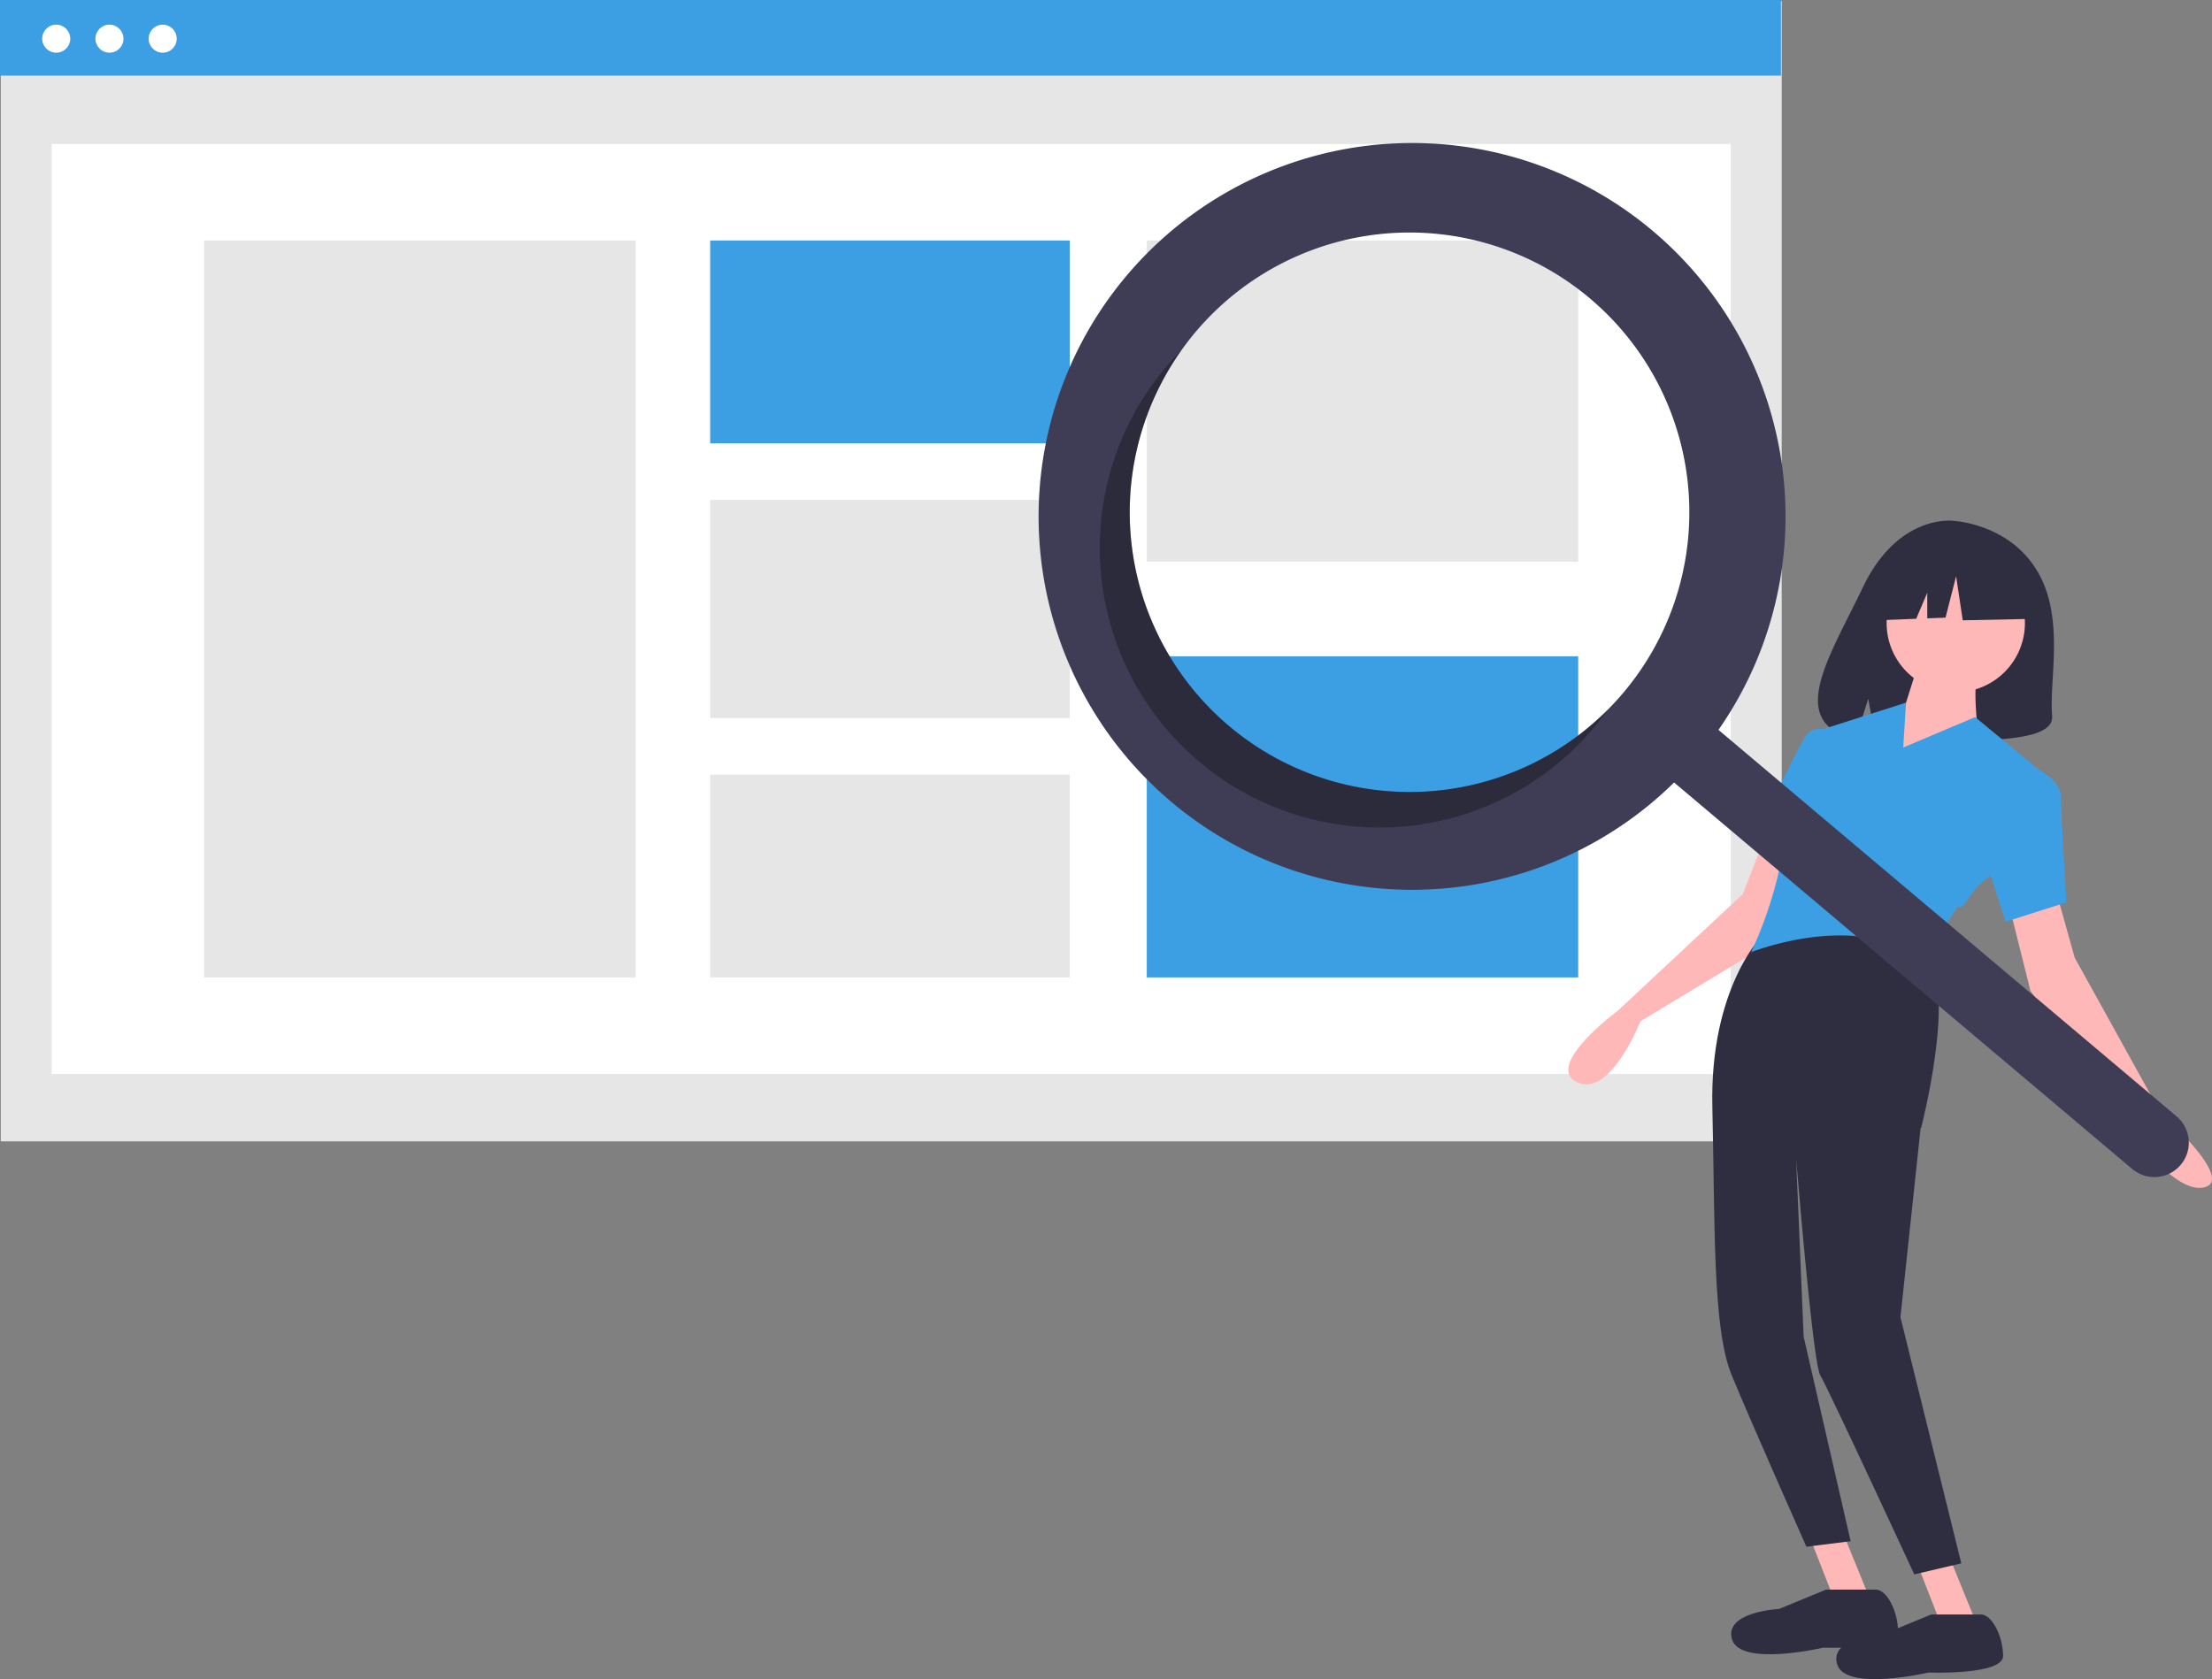 <svg data-name="Layer 2" xmlns="http://www.w3.org/2000/svg" width="799.703" height="607.188"><rect width="100%" height="100%" fill="#808080" stroke="none"/><path fill="#e6e6e6" d="M.275.365h643.862v412.358H.275z"/><path fill="#fff" d="M18.686 52.085h607.039v336.243H18.686z"/><path fill="#3c9fe3" d="M0 0h643.862v27.354H0z"/><circle cx="20.327" cy="13.985" r="5.07" fill="#fff"/><circle cx="39.571" cy="13.985" r="5.07" fill="#fff"/><circle cx="58.814" cy="13.985" r="5.07" fill="#fff"/><path fill="#e6e6e6" d="M73.844 86.973h155.981V353.44H73.844z"/><path fill="#3c9fe3" d="M256.75 86.973h129.984v73.348H256.75z"/><path fill="#e6e6e6" d="M256.75 180.747h129.984v78.919H256.75zm0 99.345h129.984v73.348H256.75zM414.587 86.973h155.981v116.125H414.587z"/><path fill="#3c9fe3" d="M414.587 237.315h155.981V353.44H414.587z"/><path d="M736.639 206.68c-10.29-17.536-30.645-18.354-30.645-18.354s-19.836-2.558-32.56 24.149c-11.86 24.893-28.229 48.928-2.635 54.755l4.623-14.513 2.863 15.593a99.284 99.284 0 0010.95.19c27.409-.894 53.511.26 52.67-9.66-1.116-13.188 4.634-35.288-5.266-52.16z" fill="#2f2e41"/><path d="M639.068 300.306l-9 23-45 42s-27 20-15 26 23-22 23-22l48-29 10-33zm15 255l9 23h13l-11-27-11 4zm39 10l9 23h13l-11-27-11 4z" fill="#ffb8b8"/><path d="M692.068 569.306l17-4-22-89 7.305-68.48.195-.02s12.5-48.5 2.5-61.5-60-8-60-8-19 19-18 62 0 80 7 97 27 62 27 62l16-2-17-74-2.718-64.327c2.163 25.778 6.517 74.658 8.718 78.327 3 5 34 72 34 72z" fill="#2f2e41"/><path d="M743.068 321.306l7 25 31 56s27 24 16 27-28-22-28-22l-35-49-9-36z" fill="#ffb8b8"/><circle cx="707.068" cy="225.306" r="25" fill="#ffb8b8"/><path d="M694.068 238.306l-6 19-10 22 37-15s-2-16 0-20z" fill="#ffb8b8"/><path d="M737.068 278.306l-23-19-26 11 1.02-16.226-27.742 8.86-4.278 1.366-6 31s-4 3-8 20a146.503 146.503 0 01-10 29s43-17 64 6c0 0 3-2 2-5s9-18 9-18 0 3 4-3 7-7 7-7z" fill="#3c9fe3"/><path d="M663.068 267.306l-4.368-3.522s-3.632-1.478-6.632 3.522-18 36-18 36l18 9zm60 10l14 1s8 4 8 10 2 38 2 38l-22 7-9-28z" fill="#3c9fe3"/><path d="M660.179 574.806l-17 7s-20 1-17 11 33 3 33 3 27 1 27-6-4-15-8-15z" fill="#2f2e41"/><path d="M698.179 583.806l-17 7s-20 1-17 11 33 3 33 3 27 1 27-6-4-15-8-15zm33.911-378.817l-20.111-10.626-27.771 4.347-5.746 25.597 14.303-.554 3.996-9.405v9.25l6.6-.256 3.83-14.972 2.394 15.937 23.463-.483-.958-18.835z" fill="#2f2e41"/><path d="M597.58 83.546a135.02 135.02 0 107.655 199.403l165.618 139.748a12.442 12.442 0 1016.048-19.018L621.283 263.93A135.027 135.027 0 00597.58 83.546zm-10.677 166.928a101.158 101.158 0 11-12.076-142.548 101.158 101.158 0 0112.076 142.548z" fill="#3f3d56"/><path d="M444.355 262.55a101.163 101.163 0 01-17.165-135.988q-2.901 2.922-5.61 6.12a101.158 101.158 0 10154.625 130.471q2.702-3.202 5.089-6.559a101.163 101.163 0 01-136.939 5.957z" opacity=".3"/></svg>